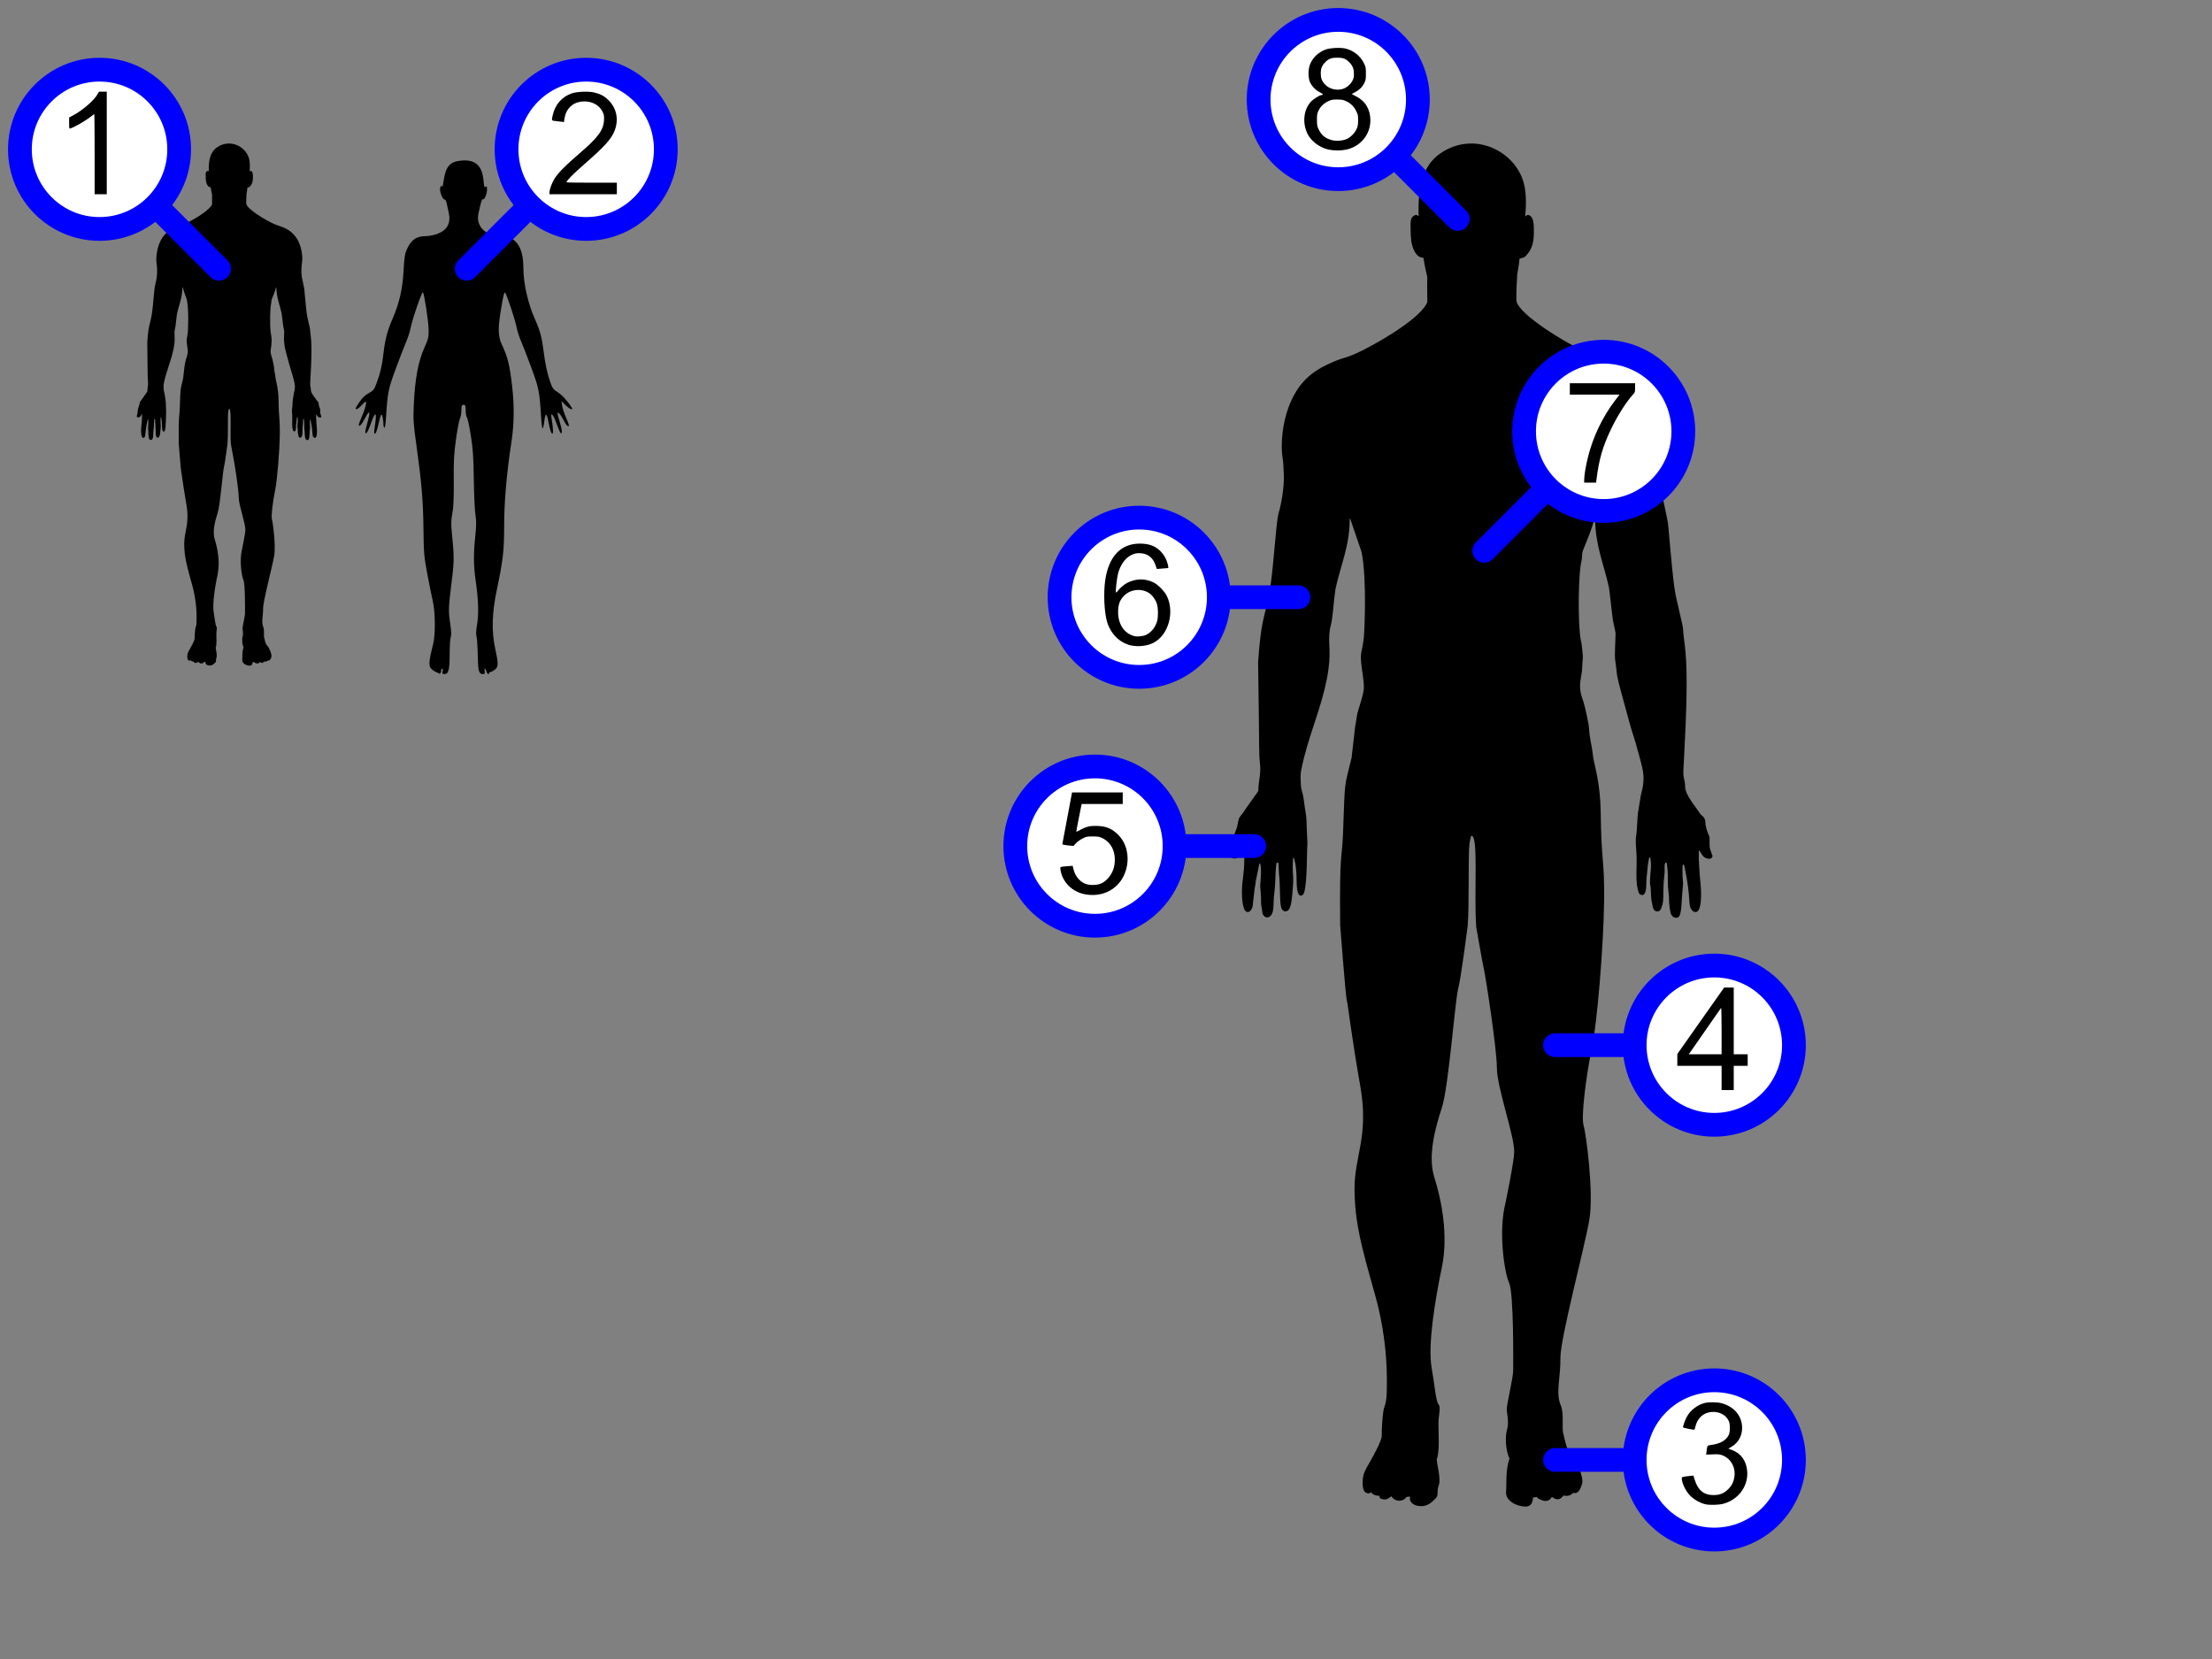 <svg xmlns="http://www.w3.org/2000/svg" viewBox="0 0 1024 768">
<rect x="0" y="0" width="1024" height="768" fill="#808080" stroke="none"/>
<rect width="1024" height="768" x="0" y="0" fill="none"/>

<path d="m 106.859,205.38 c -0.436,-5.682 0.471,-16.84 -0.928,-16.125 0,0 -0.229,0.995 -0.268,1.306 -0.265,2.114 -0.018,11.241 -0.322,14.583 0,0 -1.082,8.744 -1.685,11.196 -0.603,2.452 -1.687,17.409 -2.892,21.087 -1.205,3.678 -2.531,8.581 -1.326,12.382 1.205,3.801 2.531,10.176 1.326,15.938 -1.205,5.762 -2.531,13.792 -1.808,17.838 0.532,2.977 0.723,5.824 1.205,6.436 0.482,0.613 0,1.838 0,3.433 0,1.593 0.241,5.027 -0.301,6.314 0,0.919 0.783,3.432 0.362,4.597 -0.422,1.165 0,1.839 -0.543,2.329 -0.542,0.491 -1.446,1.778 -3.435,1.288 -1.205,-0.368 -1.265,-1.288 -1.084,-1.472 0.181,-0.184 -0.663,-0.061 -0.663,-0.061 -0.42,0.783 -1.928,1.038 -2.651,-0.061 -0.12,-0.184 -0.542,0.674 -1.506,0.49 -0.964,-0.184 -0.542,-0.613 -0.542,-0.613 0,0 -1.266,0.061 -1.567,-0.674 -0.06,0.184 -0.663,0.429 -1.145,-0.061 -0.482,-0.49 -0.422,-2.084 -0.241,-2.881 0.181,-0.797 1.027,-2.176 1.326,-2.697 0.422,-0.735 1.988,-3.555 1.928,-4.352 -0.037,-0.493 0.12,-4.23 0.482,-5.149 0.362,-0.92 0.422,-2.023 0.422,-3.249 0,-1.226 0.301,-8.153 -2.109,-16.674 -2.41,-8.52 -3.555,-12.688 -3.615,-18.574 -0.06,-5.885 2.591,-9.44 1.024,-18.328 -1.566,-8.889 -2.229,-14.773 -2.41,-15.325 -0.181,-0.551 -1.16,-13.157 -1.16,-13.157 -0.138,-13.728 0.32,-11.421 0.506,-16.403 0.355,-9.556 0.159,-7.859 1.518,-13.388 0.238,-1.837 0.371,-3.481 0.609,-5.318 0.099,-0.766 0.304,-1.725 0.403,-2.491 1.389,-4.782 1.381,-3.823 0.784,-8.196 -0.394,-2.896 0.099,-2.522 0.395,-5.509 0.052,-0.53 0.573,-9.901 -0.42,-14.958 -0.675,-1.974 -1.349,-3.948 -2.024,-5.922 h -0.084 c 0.03,4.857 -1.669,8.391 -2.531,12.53 -0.282,1.964 -0.361,3.609 -0.649,5.571 -0.088,0.606 -0.259,1.036 -0.35,1.661 -0.392,2.698 0.426,3.772 -0.519,8.644 -1.094,5.638 -3.464,10.562 -4.555,16.22 -0.181,0.936 -0.084,1.944 -0.048,2.857 0.088,0.609 0.244,0.956 0.374,1.594 0.181,0.885 0.269,1.989 0.433,2.843 0.202,1.049 0.217,2.313 0.251,3.541 0.031,1.11 0.157,1.895 0.044,3.304 -0.033,0.411 -0.005,5.488 -0.473,7.356 -0.217,0.861 -0.709,0.797 -0.918,0.646 -0.864,-1.156 -0.093,-3.795 -0.949,-6.587 -0.084,0.057 -0.084,0.007 -0.169,0.064 0.013,0.611 -0.101,1.401 -0.027,2.339 0.118,1.507 0.057,2.137 0.011,2.725 -0.126,1.597 -0.203,2.979 -0.593,3.81 -0.211,0.449 -0.786,0.845 -1.31,0.223 -0.293,-0.499 -0.334,-1.235 -0.364,-2.275 -0.133,-4.541 -0.146,-3.066 -0.202,-4.074 -0.059,-1.085 -0.092,-1.929 -0.092,-1.929 -0.134,-0.036 -0.226,-0.053 -0.354,-0.003 -0.327,2.976 -0.027,2.375 -0.447,5.959 -0.074,0.633 -0.021,1.817 -0.185,2.58 -0.337,1.566 -1.763,1.367 -1.88,0.155 -0.04,-0.414 -0.134,-0.859 -0.187,-1.222 -0.057,-0.392 -0.025,-0.946 -0.038,-1.358 -0.021,-0.636 -0.085,-1.192 -0.134,-1.823 -0.056,-0.731 0.315,-2.704 0.003,-4.162 -0.004,0 -0.173,0 -0.169,0 -0.111,0.659 -0.339,1.655 -0.6,2.938 -0.04,0.198 -0.06,0.549 -0.103,0.752 -0.234,1.117 -0.21,1.749 -0.327,2.44 -0.183,1.091 0.008,1.257 -0.378,1.983 -0.422,0.793 -1.078,0.432 -1.253,0.012 -0.272,-0.651 -0.425,-1.714 -0.422,-3.018 0.006,-2.417 0.41,-2.924 0.427,-6.137 0.003,-0.665 0.04,-1.25 -0.043,-1.866 v 0.322 c -0.368,0.621 -0.51,1.228 -1.181,1.544 -0.334,0.119 -0.604,0.188 -0.856,0.055 -0.245,-0.129 -0.411,-0.079 -0.32,-0.564 0.07,-0.373 0.24,-0.885 0.304,-1.346 0.096,-0.692 0.084,-1.314 0.248,-2.041 0.095,-0.421 0.358,-0.937 0.484,-1.342 0.206,-0.662 0.296,-1.579 0.477,-1.884 0.136,-0.232 0.454,-0.601 0.651,-0.861 0.052,-0.069 1.351,-1.992 1.856,-2.655 0.507,-0.666 0.861,-1.23 0.861,-1.23 0.008,-1.775 0.462,-2.837 0.314,-4.544 -0.256,-2.955 -0.075,0.266 -0.353,-18.316 0.722,-10.313 1.669,-7.497 2.589,-16.848 0.613,-6.202 0.725,-8.502 1.113,-9.79 0.37,-1.231 0.958,-4.395 0.855,-6.598 -0.069,-1.481 -0.068,-2.149 -0.233,-3.094 -0.31,-1.776 -0.216,-6.457 1.771,-10.47 1.734,-3.501 4.127,-5.144 7.498,-6.54 2.346,-0.972 2.181,-0.422 6.493,-2.752 2.58,-1.394 8.735,-5.025 9.914,-7.684 0.019,-2.465 -0.055,-2.182 0.002,-4.499 0,0 -0.485,-2.009 -0.684,-3.413 -1.036,-0.011 -1.627,-0.974 -1.983,-2.163 -0.316,-1.055 -0.284,-2.91 -0.29,-3.157 -0.025,-0.962 -0.067,-1.881 0.755,-2.231 0.218,-0.052 0.257,-0.057 0.355,-0.031 0.126,0.032 0.193,0.171 0.32,0.203 -0.16,-5.021 0.64,-8.951 3.881,-11.156 5.763,-3.922 12.72,-0.662 14.594,4.72 0.627,1.802 0.636,4.282 0.422,6.436 h 0.084 c 0.183,-0.154 0.218,-0.246 0.586,-0.187 0.65,0.285 0.845,1.045 0.863,2.412 0.027,2.031 -0.091,3.389 -1.415,4.82 -0.331,0.357 -0.647,0.316 -1.13,0.507 -0.031,0.702 -0.408,2.813 -0.408,2.813 0,0 -0.257,4.256 -0.098,4.825 0.659,2.351 8.422,7.231 12.961,9.228 2.681,1.181 7.319,1.778 10.429,6.734 2.094,3.336 2.893,8.082 2.373,11.252 -0.207,1.255 -0.438,4.374 -0.069,6.488 1.649,8.163 0.789,2.46 1.877,13.439 0.559,5.635 0.699,4.908 1.823,10.132 0.133,0.616 0.12,1.033 0.203,1.823 0.251,2.397 0.849,4.596 0.376,15.853 -0.423,10.028 -0.598,8.081 -0.142,10.327 0.182,0.905 -0.463,1.274 2.124,4.653 0.227,0.296 0.467,0.736 0.692,0.981 0.256,0.279 0.494,0.364 0.673,0.745 0.199,0.423 0.109,0.782 0.208,1.25 0.122,0.565 0.249,1.016 0.62,1.866 0.153,0.352 -0.011,1.327 0.099,2.034 0.062,0.398 0.296,0.78 0.361,1.169 0,0.003 0.142,0.196 0.115,0.375 -0.039,0.255 -0.303,0.511 -0.813,0.401 -0.974,-0.157 -1.073,-0.942 -1.603,-1.516 0.012,0.807 -0.09,1.1 0.166,4.491 0.065,0.855 0.588,4.583 -0.181,6.113 -0.265,0.528 -0.864,0.453 -1.179,0.077 -0.841,-1.003 -0.056,-1.614 -1.348,-7.759 -0.169,-0.796 -0.355,-0.092 -0.355,-0.092 -0.024,3.847 0.252,1.974 -0.038,4.81 -0.142,1.379 -0.057,4.122 -0.823,4.327 -0.704,0.189 -1.113,-0.35 -1.236,-0.818 -0.321,-1.225 -0.296,-2.729 -0.304,-2.88 -0.023,-0.412 -0.155,-1.378 -0.171,-1.8 -0.055,-1.392 0.075,-1.937 -0.197,-4.067 -0.022,-0.177 -0.221,-0.204 -0.221,-0.204 -0.296,0.275 -0.129,1.277 -0.179,1.745 -0.476,4.37 0.067,4.844 -0.657,6.501 -0.246,0.562 -0.979,0.586 -1.274,0.074 -0.218,-0.38 -0.231,-0.865 -0.258,-0.96 -0.265,-0.92 -0.202,-1.935 -0.281,-2.805 -0.053,-0.576 -0.14,-0.738 -0.129,-1.202 0.035,-1.577 0.349,-2.563 0.062,-4.178 -0.056,-0.028 -0.113,-0.057 -0.169,-0.085 -0.113,0.175 -0.069,0.331 -0.126,0.561 -0.183,0.745 -0.212,1.836 -0.333,2.698 -0.19,1.362 0.138,3.076 -0.723,3.434 -0.422,-0.029 -0.393,-0.057 -0.646,-0.315 -0.812,-2.048 -0.273,-4.697 -0.471,-7.18 -0.24,-2.987 -0.01,-2.822 0.053,-3.805 0.29,-4.694 0.146,-2.477 0.484,-4.862 0.342,-2.409 0.461,-2.094 0.624,-3.207 0.311,-2.123 -0.101,-3.15 -0.755,-5.696 -0.074,-0.29 -0.176,-0.528 -0.245,-0.828 -0.316,-1.355 -0.885,-2.871 -1.244,-4.171 -2.919,-10.549 -2.189,-8.17 -2.591,-10.976 -0.194,-1.351 -0.171,-0.83 -0.017,-5.389 -0.122,-0.846 -0.357,-1.577 -0.48,-2.423 -0.271,-1.872 -0.43,-3.858 -0.701,-5.73 -0.855,-3.961 -2.411,-7.372 -2.446,-12.101 -0.056,0.029 -0.112,0.057 -0.169,0.086 -0.424,1.679 -1.23,3.598 -1.931,5.314 -0.363,0.89 -0.063,0.956 -0.381,2.323 -0.436,1.877 -0.626,9.642 -0.134,13.302 0.14,1.05 0.181,0.273 0.422,3.089 0.043,0.507 -0.025,0.876 -0.068,1.456 -0.035,0.474 -0.034,1.164 -0.096,1.552 -0.222,1.373 -0.489,2.347 -0.174,3.772 0.305,1.376 0.404,0.643 1.322,5.279 0.15,0.757 0.113,1.151 0.221,2.019 0.085,0.687 0.314,1.852 0.428,2.457 0.113,0.592 0.161,1.353 0.27,1.936 0.237,1.261 1.221,4.516 1.278,9.377 0.106,8.994 0.676,8.386 0.608,15.447 -0.093,8.6 -1.297,22.29 -2.149,26.306 -1.145,5.394 -1.928,12.383 -1.506,13.731 0.421,1.349 1.868,11.953 1.024,16.858 -0.843,4.903 -5.181,21.148 -5.121,24.458 0.06,3.31 -0.894,6.262 0.06,8.398 0.603,1.349 0.181,4.108 0.422,4.904 0.241,0.797 0.542,3.065 1.386,3.739 0.844,0.675 2.289,4.107 1.988,5.211 -0.301,1.103 -0.783,1.961 -1.567,1.655 -0.662,0.736 -1.506,0.552 -1.687,0.49 -0.181,-0.061 -0.663,1.349 -2.109,0.245 -0.361,0.551 -0.843,0.98 -1.868,0.551 -1.024,-0.429 -0.723,-0.551 -0.723,-0.551 l -0.783,0.122 c 0,0 0.12,1.594 -1.326,1.594 -1.446,0 -3.555,-0.981 -3.434,-2.574 0.12,-1.594 -0.121,-3.74 0.603,-5.946 -0.723,-1.533 -0.783,-3.984 -0.422,-5.15 0.361,-1.164 0,-2.697 -0.061,-3.493 -0.06,-0.797 1.145,-5.64 1.145,-6.988 0,-1.349 0.121,-13.67 -0.723,-15.509 -0.844,-1.839 -1.928,-9.072 -0.663,-14.098 0,0 1.527,-7.294 1.567,-9.134 0.06,-2.82 -3.073,-11.463 -3.073,-14.895 0,-3.433 -2.049,-16.49 -2.289,-17.471 -0.241,-0.981 -1.376,-7.527 -1.376,-7.527" />
<path d="m 683.388,429.13 c -1.139,-14.833 1.229,-43.958 -2.422,-42.09 0,0 -0.597,2.597 -0.699,3.408 -0.691,5.519 -0.048,29.343 -0.842,38.065 0,0 -2.825,22.824 -4.398,29.225 -1.573,6.4 -4.403,45.442 -7.55,55.043 -3.145,9.601 -6.606,22.4 -3.46,32.322 3.145,9.921 6.606,26.561 3.46,41.602 -3.145,15.041 -6.606,36.001 -4.718,46.562 1.389,7.771 1.887,15.201 3.146,16.801 1.257,1.6 0,4.799 0,8.96 0,4.159 0.629,13.121 -0.787,16.482 0,2.398 2.044,8.96 0.944,11.999 -1.101,3.041 0,4.801 -1.416,6.08 -1.415,1.28 -3.775,4.642 -8.965,3.362 -3.146,-0.962 -3.303,-3.362 -2.831,-3.842 0.471,-0.479 -1.731,-0.159 -1.731,-0.159 -1.096,2.043 -5.032,2.708 -6.92,-0.16 -0.314,-0.48 -1.415,1.759 -3.931,1.279 -2.517,-0.48 -1.415,-1.599 -1.415,-1.599 0,0 -3.304,0.159 -4.09,-1.76 -0.157,0.48 -1.73,1.12 -2.989,-0.16 -1.258,-1.28 -1.101,-5.439 -0.629,-7.521 0.471,-2.081 2.68,-5.679 3.46,-7.041 1.101,-1.919 5.19,-9.281 5.033,-11.36 -0.098,-1.287 0.314,-11.041 1.258,-13.44 0.944,-2.401 1.101,-5.281 1.101,-8.481 0,-3.201 0.787,-21.282 -5.505,-43.523 -6.292,-22.241 -9.28,-33.12 -9.436,-48.483 -0.157,-15.361 6.762,-24.641 2.673,-47.841 -4.089,-23.203 -5.819,-38.563 -6.291,-40.004 -0.472,-1.438 -3.027,-34.344 -3.027,-34.344 -0.36,-35.834 0.836,-29.811 1.321,-42.818 0.928,-24.944 0.414,-20.516 3.963,-34.946 0.622,-4.795 0.968,-9.086 1.59,-13.883 0.259,-2 0.793,-4.503 1.053,-6.503 3.627,-12.483 3.605,-9.979 2.047,-21.395 -1.029,-7.56 0.26,-6.582 1.031,-14.38 0.136,-1.382 1.496,-25.844 -1.096,-39.044 -1.761,-5.153 -3.522,-10.306 -5.285,-15.458 H 624.817 c 0.079,12.679 -4.357,21.902 -6.606,32.706 -0.736,5.127 -0.943,9.419 -1.695,14.543 -0.231,1.583 -0.676,2.704 -0.913,4.336 -1.024,7.044 1.112,9.847 -1.355,22.564 -2.856,14.717 -9.042,27.569 -11.89,42.338 -0.472,2.444 -0.218,5.073 -0.125,7.458 0.231,1.59 0.637,2.496 0.976,4.161 0.471,2.311 0.702,5.193 1.129,7.421 0.526,2.738 0.567,6.038 0.656,9.242 0.082,2.897 0.409,4.945 0.114,8.625 -0.086,1.073 -0.013,14.326 -1.236,19.201 -0.566,2.248 -1.85,2.079 -2.397,1.688 -2.254,-3.018 -0.243,-9.906 -2.477,-17.194 -0.22,0.15 -0.22,0.018 -0.441,0.168 0.033,1.596 -0.263,3.657 -0.071,6.106 0.307,3.934 0.149,5.577 0.028,7.112 -0.328,4.169 -0.53,7.777 -1.547,9.945 -0.55,1.173 -2.051,2.204 -3.419,0.583 -0.764,-1.302 -0.871,-3.223 -0.951,-5.938 -0.346,-11.852 -0.382,-8.003 -0.526,-10.636 -0.153,-2.833 -0.241,-5.035 -0.241,-5.035 -0.351,-0.093 -0.589,-0.14 -0.925,-0.01 -0.855,7.768 -0.07,6.199 -1.167,15.556 -0.194,1.651 -0.055,4.743 -0.483,6.735 -0.879,4.087 -4.603,3.569 -4.907,0.405 -0.105,-1.081 -0.349,-2.243 -0.488,-3.189 -0.15,-1.022 -0.065,-2.469 -0.1,-3.545 -0.055,-1.66 -0.223,-3.111 -0.35,-4.76 -0.147,-1.908 0.822,-7.057 0.009,-10.865 -0.01,0 -0.45,0 -0.44,0 -0.289,1.719 -0.885,4.32 -1.565,7.668 -0.105,0.516 -0.157,1.432 -0.269,1.962 -0.611,2.916 -0.549,4.565 -0.854,6.368 -0.479,2.849 0.021,3.28 -0.988,5.176 -1.101,2.07 -2.814,1.127 -3.272,0.032 -0.71,-1.7 -1.11,-4.473 -1.102,-7.877 0.015,-6.308 1.071,-7.633 1.114,-16.019 0.009,-1.737 0.105,-3.264 -0.111,-4.87 v 0.84 c -0.96,1.62 -1.33,3.206 -3.082,4.031 -0.873,0.312 -1.578,0.491 -2.233,0.144 -0.64,-0.336 -1.072,-0.206 -0.836,-1.473 0.182,-0.974 0.627,-2.311 0.794,-3.513 0.252,-1.807 0.219,-3.43 0.647,-5.326 0.249,-1.1 0.934,-2.447 1.263,-3.504 0.539,-1.729 0.772,-4.121 1.245,-4.919 0.356,-0.605 1.185,-1.568 1.7,-2.247 0.136,-0.18 3.527,-5.199 4.845,-6.931 1.323,-1.739 2.247,-3.21 2.247,-3.21 0.02,-4.632 1.206,-7.405 0.82,-11.861 -0.667,-7.713 -0.195,0.694 -0.922,-47.81 1.885,-26.92 4.356,-19.569 6.758,-43.979 1.6,-16.189 1.892,-22.192 2.904,-25.554 0.967,-3.213 2.5,-11.473 2.231,-17.224 -0.181,-3.865 -0.177,-5.608 -0.609,-8.075 -0.808,-4.635 -0.564,-16.855 4.624,-27.329 4.526,-9.139 10.773,-13.427 19.572,-17.072 6.125,-2.537 5.692,-1.1 16.949,-7.183 6.733,-3.639 22.8,-13.116 25.879,-20.059 0.049,-6.436 -0.144,-5.696 0.004,-11.743 0,0 -1.267,-5.244 -1.786,-8.909 -2.703,-0.029 -4.247,-2.543 -5.177,-5.647 -0.826,-2.753 -0.74,-7.596 -0.756,-8.241 -0.064,-2.511 -0.174,-4.91 1.97,-5.825 0.57,-0.134 0.671,-0.148 0.927,-0.082 0.33,0.084 0.504,0.446 0.834,0.53 -0.416,-13.107 1.671,-23.365 10.13,-29.122 15.044,-10.239 33.203,-1.729 38.094,12.322 1.637,4.703 1.661,11.178 1.101,16.8 h 0.22 c 0.478,-0.402 0.57,-0.642 1.529,-0.488 1.697,0.745 2.205,2.729 2.253,6.296 0.07,5.302 -0.237,8.846 -3.694,12.581 -0.863,0.933 -1.689,0.824 -2.949,1.324 -0.082,1.832 -1.066,7.342 -1.066,7.342 0,0 -0.672,11.108 -0.257,12.595 1.721,6.138 21.984,18.874 33.833,24.088 6.999,3.082 19.105,4.641 27.223,17.578 5.467,8.707 7.553,21.097 6.193,29.371 -0.54,3.275 -1.142,11.417 -0.179,16.936 4.306,21.309 2.059,6.421 4.898,35.08 1.46,14.708 1.824,12.811 4.759,26.447 0.346,1.609 0.313,2.696 0.531,4.758 0.656,6.257 2.216,11.998 0.983,41.38 -1.104,26.177 -1.562,21.095 -0.372,26.956 0.476,2.363 -1.208,3.325 5.544,12.145 0.592,0.772 1.218,1.922 1.807,2.561 0.668,0.728 1.289,0.949 1.758,1.944 0.518,1.105 0.285,2.042 0.544,3.263 0.318,1.475 0.65,2.653 1.619,4.87 0.399,0.918 -0.03,3.463 0.258,5.309 0.162,1.04 0.773,2.035 0.942,3.052 0,0.01 0.37,0.513 0.3,0.979 -0.101,0.665 -0.79,1.333 -2.122,1.046 -2.542,-0.41 -2.8,-2.458 -4.185,-3.958 0.032,2.106 -0.235,2.871 0.433,11.724 0.168,2.232 1.535,11.963 -0.473,15.957 -0.693,1.378 -2.256,1.181 -3.077,0.201 -2.195,-2.619 -0.147,-4.214 -3.52,-20.255 -0.44,-2.079 -0.926,-0.241 -0.926,-0.241 -0.063,10.042 0.657,5.154 -0.099,12.555 -0.371,3.599 -0.148,10.759 -2.147,11.294 -1.837,0.494 -2.905,-0.914 -3.226,-2.136 -0.837,-3.197 -0.771,-7.123 -0.794,-7.518 -0.061,-1.076 -0.405,-3.596 -0.448,-4.698 -0.144,-3.634 0.196,-5.055 -0.513,-10.615 -0.056,-0.463 -0.577,-0.532 -0.577,-0.532 -0.773,0.717 -0.336,3.334 -0.468,4.555 -1.242,11.406 0.174,12.645 -1.716,16.97 -0.642,1.467 -2.555,1.53 -3.326,0.194 -0.569,-0.991 -0.602,-2.258 -0.672,-2.505 -0.693,-2.401 -0.526,-5.05 -0.735,-7.323 -0.14,-1.502 -0.365,-1.926 -0.338,-3.138 0.092,-4.116 0.911,-6.69 0.162,-10.905 -0.147,-0.074 -0.295,-0.149 -0.441,-0.222 -0.294,0.456 -0.181,0.864 -0.328,1.466 -0.478,1.943 -0.554,4.793 -0.869,7.043 -0.497,3.556 0.359,8.029 -1.887,8.965 -1.101,-0.075 -1.027,-0.15 -1.686,-0.822 -2.12,-5.346 -0.712,-12.26 -1.229,-18.741 -0.625,-7.797 -0.025,-7.367 0.138,-9.932 0.756,-12.254 0.381,-6.465 1.264,-12.691 0.892,-6.288 1.204,-5.467 1.63,-8.372 0.812,-5.542 -0.263,-8.223 -1.971,-14.869 -0.194,-0.758 -0.459,-1.379 -0.64,-2.162 -0.824,-3.536 -2.309,-7.494 -3.247,-10.886 -7.618,-27.537 -5.714,-21.326 -6.765,-28.65 -0.507,-3.527 -0.447,-2.167 -0.045,-14.066 -0.319,-2.208 -0.932,-4.117 -1.253,-6.324 -0.709,-4.886 -1.122,-10.072 -1.829,-14.957 -2.231,-10.339 -6.293,-19.242 -6.386,-31.586 -0.146,0.074 -0.293,0.149 -0.44,0.224 -1.107,4.382 -3.211,9.392 -5.041,13.872 -0.948,2.324 -0.165,2.495 -0.995,6.065 -1.138,4.9 -1.635,25.17 -0.349,34.723 0.366,2.742 0.472,0.713 1.101,8.064 0.112,1.323 -0.065,2.287 -0.177,3.801 -0.092,1.237 -0.088,3.039 -0.252,4.051 -0.579,3.584 -1.277,6.125 -0.454,9.846 0.797,3.592 1.056,1.678 3.451,13.78 0.392,1.976 0.296,3.005 0.578,5.271 0.223,1.793 0.819,4.834 1.118,6.414 0.294,1.544 0.419,3.531 0.705,5.053 0.618,3.292 3.188,11.788 3.336,24.476 0.278,23.477 1.765,21.889 1.587,40.322 -0.242,22.447 -3.385,58.184 -5.61,68.668 -2.988,14.08 -5.033,32.323 -3.931,35.842 1.099,3.52 4.876,31.202 2.672,44.003 -2.201,12.799 -13.525,55.202 -13.368,63.843 0.157,8.641 -2.334,16.346 0.157,21.92 1.574,3.52 0.473,10.722 1.101,12.801 0.629,2.08 1.415,8.001 3.618,9.761 2.202,1.761 5.976,10.72 5.19,13.601 -0.787,2.88 -2.045,5.12 -4.09,4.321 -1.729,1.92 -3.932,1.44 -4.403,1.28 -0.472,-0.16 -1.73,3.52 -5.505,0.64 -0.943,1.439 -2.201,2.559 -4.876,1.439 -2.673,-1.119 -1.887,-1.439 -1.887,-1.439 l -2.045,0.32 c 0,0 0.314,4.16 -3.461,4.16 -3.774,0 -9.279,-2.561 -8.964,-6.72 0.314,-4.161 -0.315,-9.762 1.573,-15.521 -1.887,-4 -2.045,-10.4 -1.101,-13.442 0.943,-3.038 0,-7.039 -0.158,-9.119 -0.157,-2.081 2.989,-14.722 2.989,-18.241 0,-3.522 0.315,-35.683 -1.887,-40.483 -2.202,-4.799 -5.033,-23.681 -1.73,-36.801 0,0 3.987,-19.041 4.09,-23.841 0.157,-7.361 -8.022,-29.922 -8.022,-38.882 0,-8.961 -5.348,-43.044 -5.976,-45.605 -0.629,-2.56 -3.592,-19.647 -3.592,-19.647" />
<path style="fill:#000000;" d="m 202.986,311.635 c -0.197,-0.197 -0.543,-0.357 -0.769,-0.357 -0.227,0 -1.098,-0.507 -1.937,-1.127 -2.022,-1.495 -1.99,-3.132 0.232,-11.976 1.126,-4.482 1.028,-14.779 -0.191,-20.064 -0.57,-2.469 -1.737,-8.254 -2.594,-12.856 -1.437,-7.713 -1.569,-9.314 -1.693,-20.481 -0.144,-12.971 -0.87,-21.556 -3.287,-38.815 -1.348,-9.627 -1.488,-11.689 -1.216,-17.934 0.554,-12.738 2.046,-20.742 5.139,-27.556 1.585,-3.491 1.791,-4.399 1.756,-7.729 -0.041,-3.817 -1.985,-16.659 -2.633,-17.389 -0.462,-0.52 -4.735,11.76 -5.668,16.286 -0.4,1.941 -1.312,4.833 -2.027,6.428 -0.715,1.595 -2.861,7.127 -4.768,12.294 -3.655,9.902 -3.907,11.174 -4.678,23.609 -0.147,2.379 -0.468,4.201 -0.713,4.05 -0.245,-0.151 -0.445,-0.902 -0.445,-1.668 0,-1.939 -0.549,-4.483 -0.967,-4.483 -0.192,0 -0.723,1.724 -1.181,3.832 -0.845,3.89 -1.516,5.525 -2.049,4.992 -0.162,-0.162 -0.065,-1.713 0.217,-3.447 1.075,-6.622 0.294,-7.253 -1.742,-1.407 -0.76,2.184 -1.675,4.213 -2.033,4.511 -0.932,0.773 -0.849,-0.362 0.338,-4.645 1.549,-5.589 1.053,-6.376 -1.207,-1.915 -1.354,2.673 -2.749,4.136 -2.749,2.884 0,-0.416 0.633,-2.168 1.406,-3.893 1.453,-3.241 2.37,-6.845 1.742,-6.845 -0.197,0 -1.071,0.779 -1.943,1.731 -1.476,1.611 -2.689,2.225 -2.687,1.36 0,-0.204 0.844,-1.595 1.875,-3.09 1.245,-1.806 2.657,-3.135 4.204,-3.956 2.079,-1.103 2.461,-1.582 3.549,-4.45 1.749,-4.609 2.578,-8.137 3.218,-13.678 0.784,-6.792 1.754,-10.506 4.267,-16.337 3.163,-7.339 4.629,-13.8 5.082,-22.397 0.304,-5.78 0.591,-7.648 1.477,-9.636 1.997,-4.48 4.459,-6.187 8.928,-6.187 1.358,0 3.692,-0.458 5.187,-1.017 4.694,-1.756 6.398,-4.997 5.265,-10.012 -0.319,-1.413 -0.75,-3.347 -0.956,-4.299 -0.206,-0.952 -0.618,-1.682 -0.914,-1.623 -0.754,0.15 -2.119,-2.914 -2.119,-4.756 0,-1.441 0.923,-2.248 1.046,-0.914 0.031,0.34 0.349,-1.254 0.706,-3.542 0.978,-6.269 2.967,-8.385 8.284,-8.812 6.351,-0.51 9.516,2.408 10.095,9.309 0.235,2.801 0.408,3.318 0.956,2.862 0.543,-0.451 0.67,-0.212 0.67,1.26 0,1.996 -1.273,4.921 -1.958,4.498 -0.405,-0.25 -0.898,1.361 -2.024,6.614 -1.265,5.901 3.302,10.433 10.513,10.433 6.713,0 10.279,5.013 10.28,14.45 9e-5,7.406 2.105,16.763 5.438,24.171 2.278,5.063 3.187,8.459 3.956,14.779 0.698,5.739 1.648,10.115 3.102,14.287 0.969,2.781 1.387,3.339 3.479,4.634 1.977,1.224 4.767,4.318 6.46,7.162 0.809,1.36 -1.154,0.524 -2.906,-1.236 l -1.845,-1.854 0.246,2.006 c 0.135,1.103 0.957,3.626 1.827,5.607 0.869,1.981 1.467,3.715 1.329,3.854 -0.491,0.491 -1.34,-0.441 -2.514,-2.756 -1.309,-2.584 -2.753,-4.143 -2.742,-2.961 0.004,0.373 0.449,2.089 0.989,3.813 1.111,3.544 1.32,6.054 0.431,5.165 -0.303,-0.303 -1.164,-2.285 -1.911,-4.403 -1.436,-4.068 -2.854,-5.651 -2.327,-2.6 0.761,4.412 0.927,7.357 0.416,7.357 -0.515,0 -1.13,-1.855 -1.803,-5.439 -0.826,-4.402 -1.471,-4.403 -1.981,-9.6e-4 -0.189,1.632 -0.516,2.968 -0.726,2.968 -0.21,0 -0.519,-2.281 -0.689,-5.068 -0.738,-12.164 -0.988,-13.416 -4.67,-23.363 -1.913,-5.167 -4.051,-10.678 -4.751,-12.246 -0.701,-1.568 -1.621,-4.532 -2.045,-6.586 -0.705,-3.413 -4.067,-13.55 -5.116,-15.424 -0.486,-0.868 -0.968,1.106 -2.267,9.286 -1.176,7.402 -1.012,11.065 0.653,14.586 2.748,5.812 3.65,9.481 4.801,19.531 0.978,8.541 0.895,17.314 -0.235,24.723 -2.391,15.678 -3.493,28.443 -3.495,40.482 -0.002,10.668 -0.537,15.224 -3.376,28.742 -2.301,10.956 -2.514,19.291 -0.705,27.619 1.531,7.049 1.48,8.177 -0.43,9.574 -0.849,0.62 -1.739,1.072 -1.978,1.004 -0.239,-0.068 -0.435,0.099 -0.435,0.371 0,1.016 -0.982,0.448 -1.28,-0.742 -0.171,-0.68 -0.478,-1.236 -0.683,-1.236 -0.205,0 -0.266,0.556 -0.136,1.236 0.188,0.984 0.035,1.236 -0.75,1.236 -1.97,0 -2.304,-1.217 -2.447,-8.914 -0.075,-4.024 -0.337,-7.846 -0.582,-8.492 -0.29,-0.763 -0.19,-2.728 0.286,-5.606 0.823,-4.977 0.615,-11.277 -0.667,-20.253 -0.992,-6.943 -1.042,-12.203 -0.193,-20.392 0.534,-5.151 0.556,-7.26 0.105,-9.889 -0.316,-1.838 -0.662,-9.238 -0.769,-16.445 -0.162,-10.891 -0.401,-14.381 -1.415,-20.673 -0.671,-4.164 -1.473,-7.824 -1.783,-8.134 -0.31,-0.31 -0.563,-1.743 -0.563,-3.184 0,-2.291 -0.124,-2.621 -0.989,-2.621 -0.86,0 -0.989,0.33 -0.989,2.52 0,1.386 -0.307,3.11 -0.683,3.832 -0.376,0.722 -1.194,4.984 -1.819,9.471 -0.945,6.791 -1.121,10.023 -1.045,19.284 0.066,8.121 -0.11,12.199 -0.65,15.103 -0.592,3.175 -0.641,4.971 -0.242,8.9 1.097,10.829 1.105,13.166 0.069,21.487 -1.645,13.225 -1.705,14.645 -0.857,20.36 0.558,3.757 0.64,5.648 0.285,6.58 -0.274,0.72 -0.497,4.153 -0.497,7.63 0,7.392 -0.504,9.436 -2.327,9.436 -1.077,0 -1.2,-0.163 -0.931,-1.236 0.179,-0.713 0.097,-1.236 -0.194,-1.236 -0.277,0 -0.504,0.432 -0.504,0.96 0,1.066 -0.657,1.68 -1.208,1.128 z" />

<svg viewBox="0 0 1024 768"> 

<style>
.line { stroke-linecap: round; stroke-width: 11px; stroke: blue; } 
.box { stroke-width:0; stroke:green; height: 100%; width: 100%; fill: none; } 
.circle { stroke: blue; stroke-width: 11px; } 
.button { width: 9%; height: 12%; } 
.btnCoff { fill: white; } 
.btnCon { fill: red; } 
.btnToff { fill: black; } 
.btnTon { fill: white; } 

</style> 




<!--1-->
<svg x="0%" y="3%">

<svg width="18%" height="24%">
<rect class="box"/>
</svg> 

<svg width="18%" height="24%">
<g transform="scale(1, 1)">
<svg>
<line class="line" x1="25%" y1="25%" x2="55%" y2="55%"/>
</svg>
</g>
</svg> 

<svg class="button" x="0%" y="0%" width="9%" height="12%">
<g transform="scale(1, 1)">
<svg class="btnCoff">
<circle class="circle" cx="50%" cy="50%" r="40%"/>
</svg>
<svg x="13%" y="14%" viewBox="0 0 400 400">
<g transform='scale(0.65 0.65)' class="btnToff">
<path d="m 212.514,236.615 c 0,-68.089 -0.491,-123.798 -1.091,-123.798 -0.6,0 -4.609,2.857 -8.91,6.349 -15.763,12.799 -51.271,33.486 -64.56,37.611 -4.169,1.294 -4.22,1.096 -4.216,-16.167 l 0.004,-17.477 10.155,-5.306 c 29.948,-15.648 65.5,-45.927 76.91,-65.503 L 226,43.414 h 12.014 12.014 V 201.914 360.413 h -18.757 -18.757 z">
</path>
</g>
</svg>
</g>
</svg>

</svg> 

<!--2-->
<svg x="13%" y="3%">

<svg width="18%" height="24%">
<rect class="box"/>
</svg>

<svg width="18%" height="24%">
<g transform="scale(1, 1)">
<svg>
<line class="line" x1="75%" y1="25%" x2="45%" y2="55%"/>
</svg>
</g>
</svg>

<svg class="button" x="9%" y="0%" width="9%" height="12%">
<g transform="scale(1, 1)">
<svg class="btnCoff">
<circle class="circle" cx="50%" cy="50%" r="40%"/>
</svg>
<svg x="17%" y="14%" viewBox="0 0 400 400">
<g transform='scale(0.65 0.65)' class="btnToff">
<path d="m 89.589,354.95 c 0,-9.085 6.69,-27.662 14.999,-41.648 10.463,-17.612 34.701,-42.265 77.816,-79.146 56.766,-48.559 74.076,-71.848 75.692,-101.835 0.681,-12.641 0.132,-16.686 -3.367,-24.821 -8.174,-19.001 -28.084,-32.149 -51.186,-33.802 -35.326,-2.528 -61.469,17.238 -67.121,50.747 l -2.18,12.922 -6.845,-0.993 c -3.765,-0.546 -12.123,-1.533 -18.574,-2.193 -13.382,-1.369 -13.192,-0.957 -8.875,-19.267 7.648,-32.443 27.801,-55.332 58.287,-66.201 15.815,-5.639 53.263,-7.119 70.22,-2.775 19.816,5.076 31.228,11.325 43.894,24.032 24.507,24.588 31.592,58.25 19.357,91.958 -9.633,26.539 -30.896,50.384 -93.276,104.604 -34.315,29.827 -56.297,52.079 -56.297,56.992 0,0.679 35.045,1.234 77.877,1.234 h 77.877 V 342.586 360.413 H 193.738 89.589 Z"> </path>
</g>
</svg>
</g>
</svg>

</svg> 

<!--3-->
<svg x="64%" y="76%">

<svg width="18%" height="24%">
<rect class="box"/>
</svg>

<svg width="18%" height="24%">
<g transform="scale(1, 1)">
<svg>
<line class="line" x1="75%" y1="50%" x2="35%" y2="50%"/>
</svg>
</g>
</svg>

<svg class="button" x="9%" y="6%" width="9%" height="12%">
<g transform="scale(1, 1)">
<svg class="btnCoff">
<circle class="circle" cx="50%" cy="50%" r="40%"/>
</svg>
<svg x="18%" y="14%" viewBox="0 0 400 400">
<g transform='scale(0.65 0.65)' class="btnToff">
<path d="m 173.837,359.457 c -18.66,-2.967 -40.727,-15.275 -54.147,-30.201 -12.542,-13.95 -23.357,-37.462 -23.357,-50.779 0,-4.35 1.7,-4.852 24.912,-7.359 l 11.072,-1.196 4.208,13.48 c 9.941,31.842 28.456,46.885 57.611,46.806 18.877,-0.051 30.759,-4.447 43.504,-16.095 12.139,-11.095 18.278,-22.34 21.128,-38.704 5.15,-29.576 -10.105,-57.946 -36.543,-67.962 -9.193,-3.482 -13.14,-3.883 -30.538,-3.096 l -19.981,0.904 1.164,-9.473 c 2.47,-20.105 1.229,-18.64 17.854,-21.063 24.529,-3.575 42.002,-13.619 50.067,-28.778 5.814,-10.928 5.805,-35.681 -0.017,-46.626 -9.493,-17.847 -29.247,-27.706 -52.218,-26.063 -25.943,1.856 -45.589,20.568 -50.809,48.395 -0.674,3.593 -2.171,6.535 -3.327,6.537 -5.472,0.009 -34.395,-6.08 -34.395,-7.242 0,-4.294 6.719,-22.935 11.57,-32.096 11.063,-20.896 33.658,-38.236 56.759,-43.559 12.116,-2.792 38.213,-2.398 50.339,0.761 39.486,10.285 64.134,39.653 64.215,76.514 0.055,25.09 -12.346,46.762 -33.753,58.989 l -9.005,5.143 11.107,4.05 c 28.167,10.27 45.007,33.864 47.416,66.432 3.463,46.83 -29.086,89.377 -77.018,100.675 -10.804,2.547 -36.479,3.41 -47.816,1.607 z"> </path>
</g>
</svg>
</g>
</svg>

</svg>


<!--4-->
<svg x="64%" y="51%">

<svg width="18%" height="24%">
<rect class="box"/>
</svg>

<svg width="18%" height="24%">
<g transform="scale(1, 1)">
<svg>
<line class="line" x1="75%" y1="50%" x2="35%" y2="50%"/>
</svg>
</g>
</svg>

<svg class="button" x="9%" y="6%" width="9%" height="12%">
<g transform="scale(1, 1)">
<svg class="btnCoff">
<circle class="circle" cx="50%" cy="50%" r="40%"/>
</svg>
<svg x="17%" y="14%" viewBox="0 0 400 400">
<g transform='scale(0.65 0.65)' class="btnToff">
<path d="M 225.636,322.898 V 285.384 H 157.172 88.708 l 0.043,-18.288 0.043,-18.288 L 161.153,146.11 233.513,43.414 h 14.819 14.819 v 103.165 103.165 h 21.571 21.571 v 17.819 17.819 H 284.722 263.151 v 37.515 37.515 h -18.757 -18.757 z m 0,-145.745 c 0,-40.171 -0.714,-71.795 -1.599,-70.809 -0.88,0.98 -20.847,29.637 -44.373,63.681 -23.525,34.045 -45.668,65.909 -49.205,70.809 l -6.432,8.91 h 50.805 50.805 z"> </path>
</g>
</svg>
</g>
</svg>

</svg>


<!--5-->
<svg x="45%" y="39%">

<svg width="18%" height="24%">
<rect class="box"/>
</svg>

<svg width="18%" height="24%">
<g transform="scale(1, 1)">
<svg>
<line class="line" x1="25%" y1="50%" x2="65%" y2="50%"/>
</svg>
</g>
</svg>

<svg class="button" x="0%" y="6%" width="9%" height="12%">
<g transform="scale(1, 1)">
<svg class="btnCoff">
<circle class="circle" cx="50%" cy="50%" r="40%"/>
</svg>
<svg x="17%" y="16%" viewBox="0 0 400 400">
<g transform='scale(0.65 0.65)' class="btnToff">
<path d="m 168.943,357.5 c -36.216,-7.843 -64.361,-35.594 -71.681,-70.68 -1.425,-6.829 -1.592,-11.385 -0.456,-12.437 0.986,-0.913 9.814,-2.22 19.619,-2.903 l 17.827,-1.242 2.329,9.803 c 4.9,20.626 18.059,37.547 34.991,44.993 12.375,5.442 33.428,5.878 47.573,0.986 20.313,-7.026 38.983,-30.762 43.583,-55.41 7.218,-38.678 -7.219,-72.178 -37.139,-86.175 -9.344,-4.371 -13.054,-5 -29.543,-5.009 -17.751,-0.009 -19.596,0.365 -31.458,6.386 -6.931,3.518 -16.05,10.137 -20.264,14.709 l -7.662,8.313 -13.104,-1.316 c -7.207,-0.724 -14.973,-1.856 -17.258,-2.516 l -4.154,-1.2 15.08,-80.194 15.08,-80.194 h 78.348 78.348 v 17.821 17.821 h -63.506 -63.506 l -8.54,42.676 c -4.697,23.472 -8.298,42.927 -8.002,43.233 0.296,0.306 5.915,-2.373 12.487,-5.955 19,-10.355 30.968,-13.017 54.012,-12.018 27.573,1.196 44.86,8.857 64.093,28.404 30.296,30.79 36.805,83.529 15.622,126.574 -22.033,44.774 -70.697,66.793 -122.716,55.528 z"> </path>
</g>
</svg>
</g>
</svg>

</svg>


<!--6-->
<svg x="47%" y="24%">

<svg width="18%" height="24%">
<rect class="box"/>
</svg>

<svg width="18%" height="24%">
<g transform="scale(1, 1)">
<svg>
<line class="line" x1="25%" y1="50%" x2="65%" y2="50%"/>
</svg>
</g>
</svg>

<svg class="button" x="0%" y="6%" width="9%" height="12%">
<g transform="scale(1, 1)">
<svg class="btnCoff">
<circle class="circle" cx="50%" cy="50%" r="40%"/>
</svg>
<svg x="17%" y="16%" viewBox="0 0 400 400">
<g transform='scale(0.65 0.65)' class="btnToff">
<path d="M 175.748,357.67 C 142.203,349.551 114.73,321.821 103.737,284.985 94.987,255.668 92.384,195.439 98.168,156.14 108.932,83.016 146.477,43.414 205.04,43.414 c 28.925,0 48.944,7.635 65.264,24.89 10.661,11.273 17.659,24.334 21.224,39.617 2.367,10.148 2.327,11.112 -0.474,11.246 -1.685,0.081 -9.907,0.716 -18.271,1.411 l -15.207,1.265 -3.751,-11.273 c -8.234,-24.742 -25.693,-37.615 -51.054,-37.642 -29.252,-0.031 -54.439,24.308 -64.938,62.753 -3.797,13.904 -8.511,56.716 -6.47,58.758 0.607,0.607 2.288,-0.554 3.736,-2.581 6.768,-9.479 21.104,-22.051 30.709,-26.93 26.856,-13.64 54.211,-14.305 80.691,-1.96 14.613,6.812 35.331,27.931 42.564,43.387 24.021,51.333 3.653,120.677 -42.283,143.955 -19.534,9.899 -48.247,12.873 -71.03,7.359 z m 49.005,-32.228 c 16.554,-8.278 28.825,-23.881 33.99,-43.22 3.354,-12.554 3.157,-38.569 -0.384,-50.839 -3.887,-13.47 -14.092,-28.066 -24.393,-34.889 -23.642,-15.66 -57.874,-12.144 -77.463,7.957 -12.728,13.06 -17.594,25.105 -18.465,45.707 -1.705,40.3 17.66,70.86 50.261,79.316 9.112,2.363 27.796,0.296 36.454,-4.033 z"> </path>
</g>
</svg>
</g>
</svg>

</svg>


<!--7-->
<svg x="59%" y="20%">

<svg width="18%" height="24%">
<rect class="box"/>
</svg>

<svg width="18%" height="24%">
<g transform="scale(1, 1)">
<svg>
<line class="line" x1="75%" y1="25%" x2="45%" y2="55%"/>
</svg>
</g>
</svg>

<svg class="button" x="9%" y="0%" width="9%" height="12%">
<g transform="scale(1, 1)">
<svg class="btnCoff">
<circle class="circle" cx="50%" cy="50%" r="40%"/>
</svg>
<svg x="18%" y="19%" viewBox="0 0 400 400">
<g transform='scale(0.63 0.63)' class="btnToff">
<path d="m 140.981,351.342 c 0.017,-13.59 4.974,-43.867 11.575,-70.702 15.977,-64.947 46.395,-128.96 86.183,-181.37 L 253.599,79.697 H 174.369 95.138 V 61.556 43.414 H 199.213 303.288 v 14.365 c 0,13.999 -0.187,14.57 -7.361,22.438 -21.442,23.519 -48.6,66.366 -68.983,108.836 -27.154,56.577 -38.831,96.988 -46.896,162.289 l -1.12,9.071 h -18.979 -18.979 l 0.011,-9.071 z"> </path>
</g>
</svg>
</g>
</svg>

</svg>


<!--8-->
<svg x="56%" y="0%">

<svg width="18%" height="24%">
<rect class="box"/>
</svg>

<svg width="18%" height="24%">
<g transform="scale(1, 1)">
<svg>
<line class="line" x1="25%" y1="25%" x2="55%" y2="55%"/>
</svg>
</g>
</svg>

<svg class="button" x="0%" y="0%" width="9%" height="12%">
<g transform="scale(1, 1)">
<svg class="btnCoff">
<circle class="circle" cx="50%" cy="50%" r="40%"/>
</svg>
<svg x="17%" y="17%" viewBox="0 0 400 400">
<g transform='scale(0.65 0.65)' class="btnToff">
<path d="m 173.422,357.854 c -27.633,-5.996 -54.312,-25.97 -65.533,-49.064 -16.394,-33.74 -11.853,-74.951 10.944,-99.324 7.883,-8.428 27.427,-20.392 33.311,-20.392 5.972,0 3.531,-3.696 -5.292,-8.013 -12.814,-6.269 -24.758,-18.244 -30.66,-30.74 -6.584,-13.94 -6.754,-39.733 -0.368,-55.997 8.079,-20.576 25.263,-37.016 47.691,-45.628 13.09,-5.026 44.206,-6.929 59.931,-3.664 25.119,5.215 47.561,22.51 58.745,45.274 5.989,12.191 6.328,13.917 6.328,32.295 0,17.496 -0.507,20.449 -5.13,29.862 -5.901,12.016 -15.645,21.535 -28.944,28.274 -5.111,2.59 -9.293,4.997 -9.293,5.348 0,0.351 5.267,3.231 11.704,6.4 29.556,14.55 45.504,40.724 45.504,74.68 0,44.391 -30.6,81.379 -75.133,90.815 -15.53,3.291 -38.305,3.238 -53.805,-0.126 z m 55.882,-32.862 c 12.539,-5.782 24.373,-17.693 30.248,-30.443 4.022,-8.729 4.822,-13.159 4.893,-27.082 0.077,-15.149 -0.456,-17.744 -5.931,-28.867 -7.026,-14.274 -17.071,-24.047 -31.594,-30.739 -8.669,-3.995 -13.097,-4.789 -26.98,-4.843 -14.143,-0.054 -18.148,0.655 -26.98,4.779 -14.042,6.557 -24.476,16.421 -30.634,28.961 -4.571,9.308 -5.13,12.456 -5.13,28.9 0,16.013 0.632,19.797 4.78,28.604 8.847,18.786 20.271,28.401 40.477,34.069 13.768,3.862 34.43,2.389 46.851,-3.339 z M 215.952,170.561 c 11.651,-3.236 23.785,-12.902 29.867,-23.794 4.62,-8.274 5.599,-12.121 5.635,-22.145 0.056,-15.673 -3.165,-24.653 -12.462,-34.738 -11.99,-13.008 -19.531,-16.121 -39.054,-16.121 -19.02,0 -26.544,2.962 -38.202,15.042 -8.896,9.217 -12.729,18.769 -12.792,31.878 -0.077,16.185 2.992,24.667 12.753,35.246 13.179,14.283 34.656,20.075 54.254,14.632 z"> </path>
</g>
</svg>
</g>
</svg>

</svg>


</svg> 

</svg>
